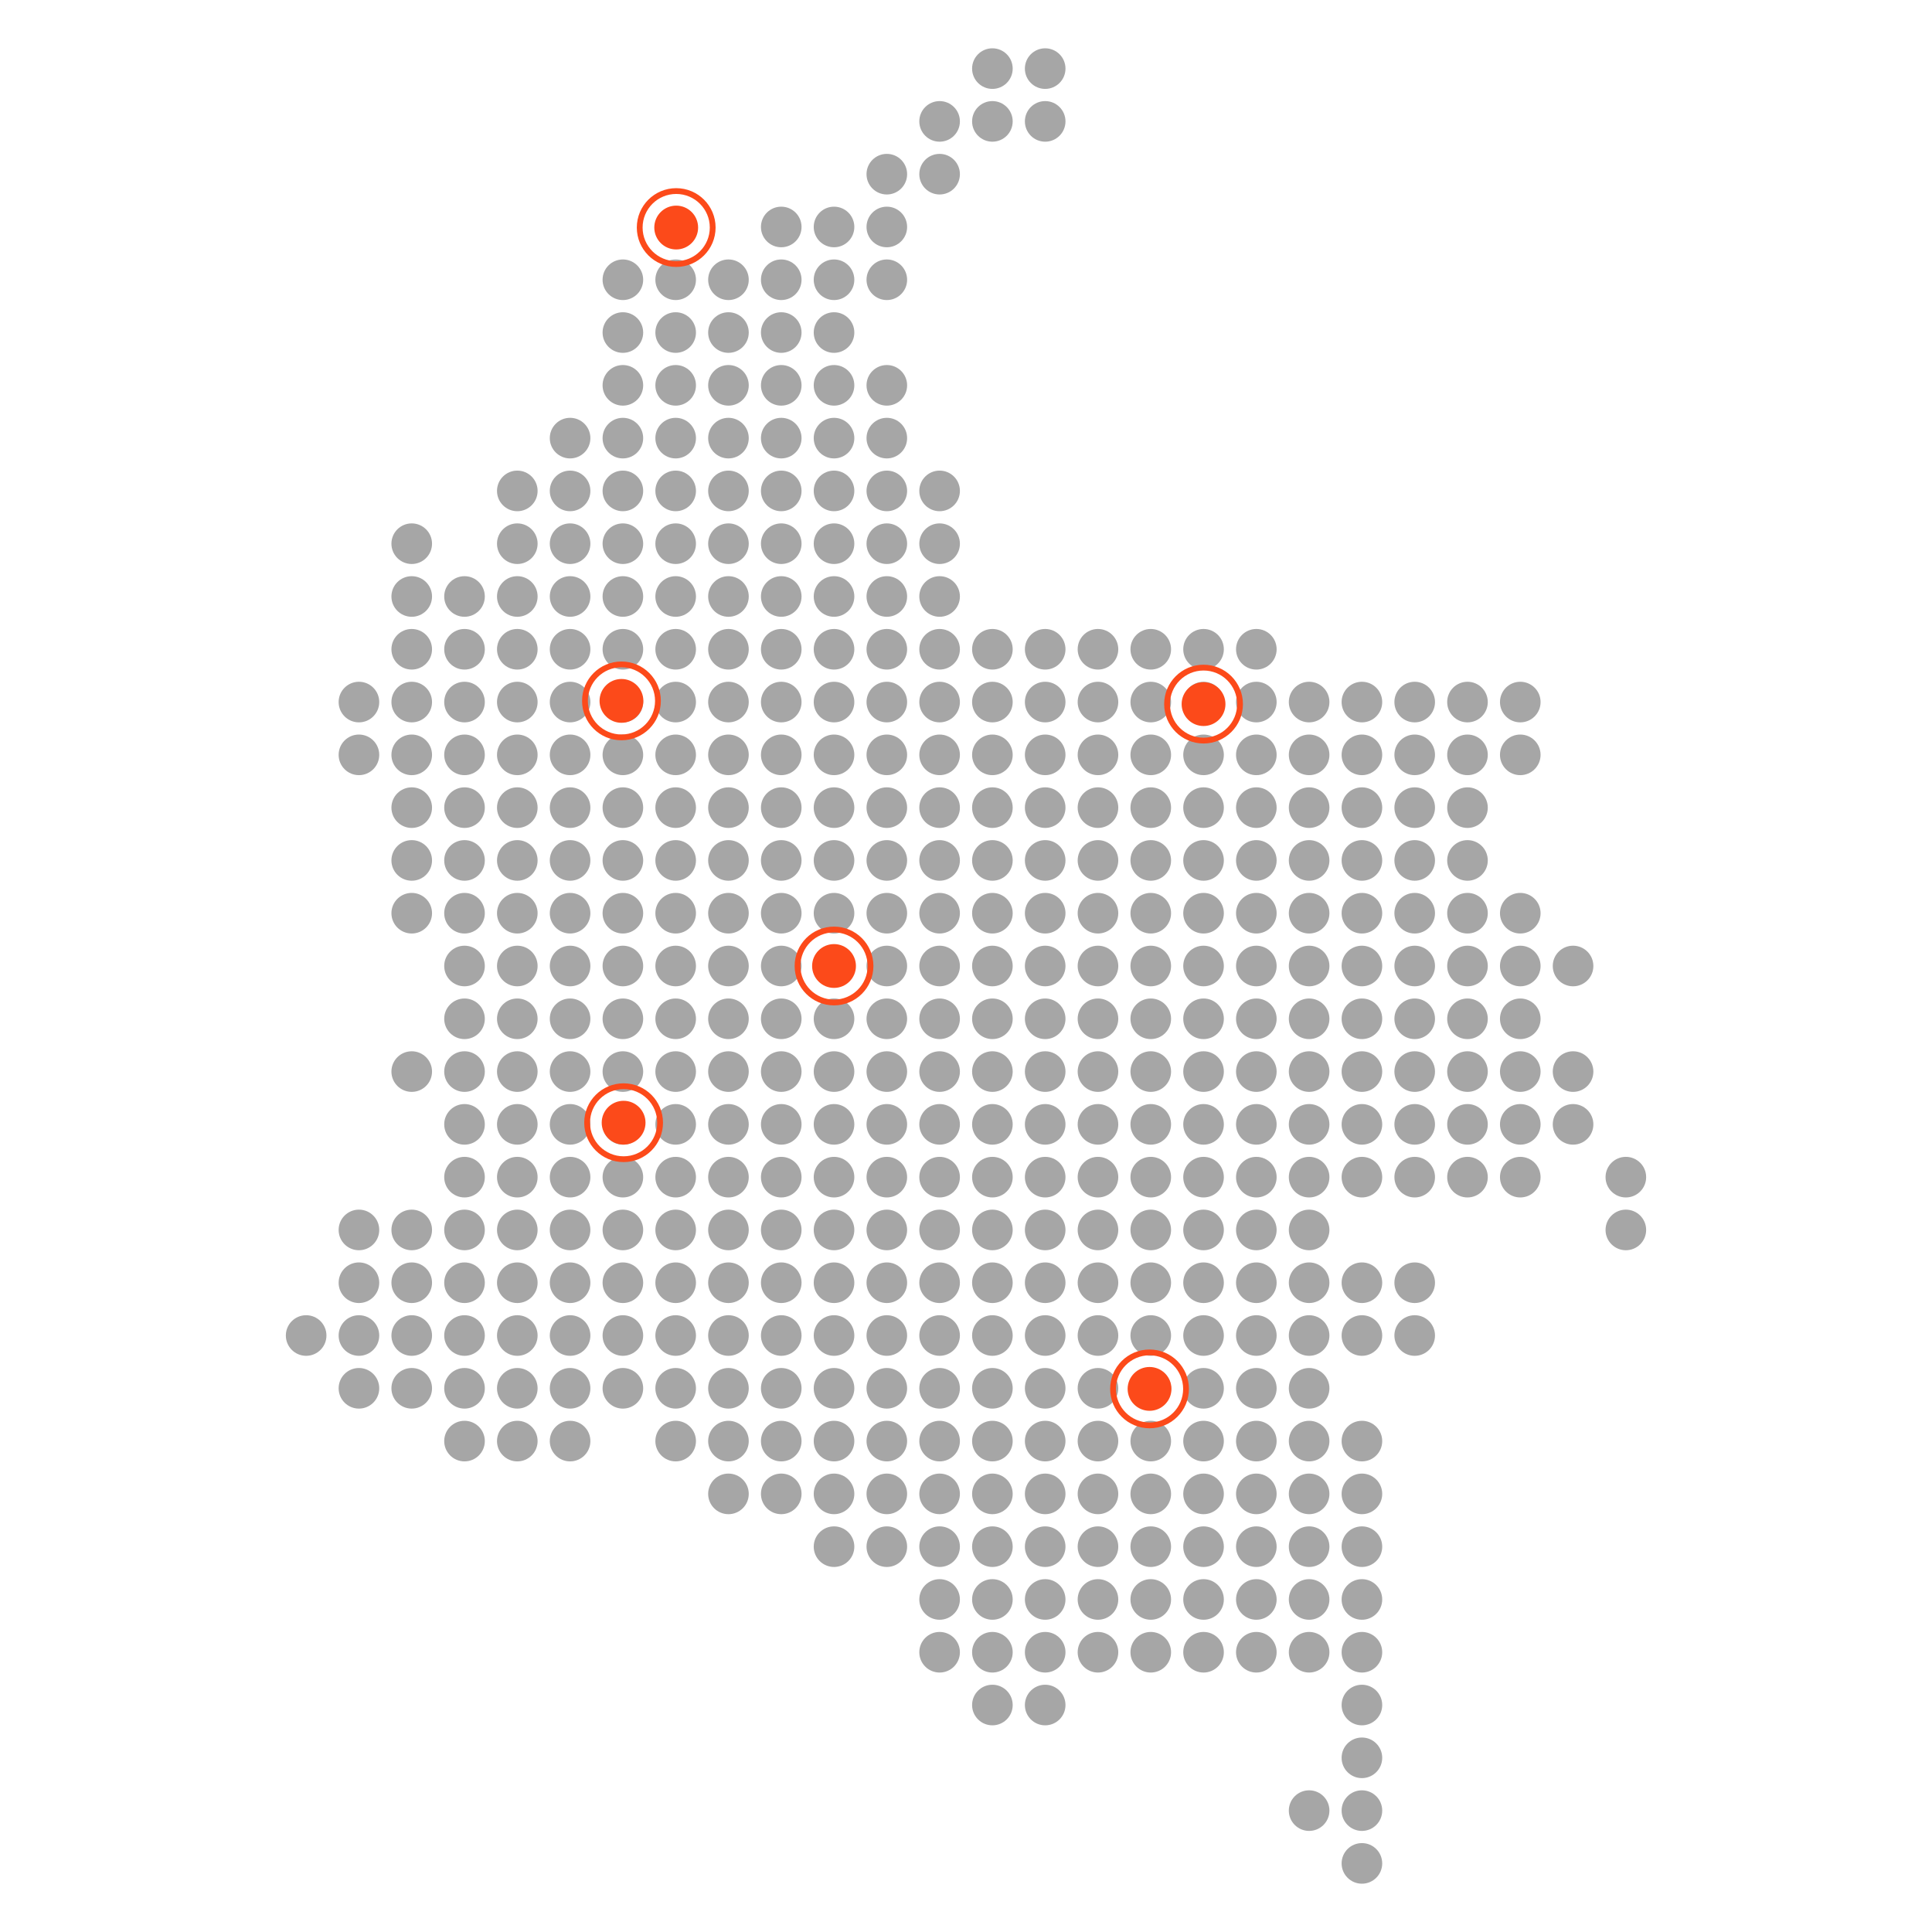 <svg xmlns:serif="http://www.serif.com/" xmlns="http://www.w3.org/2000/svg" viewBox="0 0 600 600" fill-rule="evenodd" clip-rule="evenodd" stroke-linejoin="round" stroke-miterlimit="2"><g fill="#a6a6a6"><circle cx="209.834" cy="283.606" r="6.305"/><circle cx="209.834" cy="152.456" r="6.305"/><circle cx="209.834" cy="414.757" r="6.305"/><circle cx="209.834" cy="86.881" r="6.305"/><circle cx="209.834" cy="349.181" r="6.305"/><circle cx="209.834" cy="218.031" r="6.305"/><circle cx="144.259" cy="283.606" r="6.305"/><circle cx="144.259" cy="414.757" r="6.305"/><circle cx="144.259" cy="349.181" r="6.305"/><circle cx="144.259" cy="218.031" r="6.305"/><circle cx="275.409" cy="283.606" r="6.305"/><circle cx="275.409" cy="152.456" r="6.305"/><circle cx="275.409" cy="414.757" r="6.305"/><circle cx="275.409" cy="86.881" r="6.305"/><circle cx="275.409" cy="349.181" r="6.305"/><circle cx="275.409" cy="218.031" r="6.305"/><circle cx="275.409" cy="480.332" r="6.305"/><circle cx="373.772" cy="283.606" r="6.305"/><circle cx="373.772" cy="414.757" r="6.305"/><circle cx="373.772" cy="349.181" r="6.305"/><circle cx="373.772" cy="218.031" r="6.305"/><circle cx="373.772" cy="480.332" r="6.305"/><circle cx="455.741" cy="283.606" r="6.305"/><circle cx="455.741" cy="349.181" r="6.305"/><circle cx="455.741" cy="218.031" r="6.305"/><circle cx="209.834" cy="316.394" r="6.305"/><circle cx="209.834" cy="185.243" r="6.305"/><circle cx="209.834" cy="447.544" r="6.305"/><circle cx="209.834" cy="119.668" r="6.305"/><circle cx="209.834" cy="381.969" r="6.305"/><circle cx="209.834" cy="250.819" r="6.305"/><circle cx="144.259" cy="316.394" r="6.305"/><circle cx="144.259" cy="185.243" r="6.305"/><circle cx="144.259" cy="447.544" r="6.305"/><circle cx="144.259" cy="381.969" r="6.305"/><circle cx="144.259" cy="250.819" r="6.305"/><circle cx="275.409" cy="54.093" r="6.305"/><circle cx="275.409" cy="316.394" r="6.305"/><circle cx="275.409" cy="185.243" r="6.305"/><circle cx="275.409" cy="447.544" r="6.305"/><circle cx="275.409" cy="119.668" r="6.305"/><circle cx="275.409" cy="381.969" r="6.305"/><circle cx="275.409" cy="250.819" r="6.305"/><circle cx="373.772" cy="316.394" r="6.305"/><circle cx="373.772" cy="447.544" r="6.305"/><circle cx="373.772" cy="381.969" r="6.305"/><circle cx="373.772" cy="250.819" r="6.305"/><circle cx="373.772" cy="513.119" r="6.305"/><circle cx="455.741" cy="316.394" r="6.305"/><circle cx="455.741" cy="250.819" r="6.305"/><circle cx="111.471" cy="414.757" r="6.305"/><circle cx="111.471" cy="218.031" r="6.305"/><circle cx="242.622" cy="283.606" r="6.305"/><circle cx="242.622" cy="152.456" r="6.305"/><circle cx="242.622" cy="414.757" r="6.305"/><circle cx="242.622" cy="86.881" r="6.305"/><circle cx="242.622" cy="349.181" r="6.305"/><circle cx="242.622" cy="218.031" r="6.305"/><circle cx="340.985" cy="283.606" r="6.305"/><circle cx="340.985" cy="414.757" r="6.305"/><circle cx="340.985" cy="349.181" r="6.305"/><circle cx="340.985" cy="218.031" r="6.305"/><circle cx="340.985" cy="480.332" r="6.305"/><circle cx="177.046" cy="283.606" r="6.305"/><circle cx="177.046" cy="152.456" r="6.305"/><circle cx="177.046" cy="414.757" r="6.305"/><circle cx="177.046" cy="349.181" r="6.305"/><circle cx="177.046" cy="218.031" r="6.305"/><circle cx="308.197" cy="21.305" r="6.305"/><circle cx="308.197" cy="283.606" r="6.305"/><circle cx="308.197" cy="414.757" r="6.305"/><circle cx="308.197" cy="349.181" r="6.305"/><circle cx="308.197" cy="218.031" r="6.305"/><circle cx="308.197" cy="480.332" r="6.305"/><circle cx="406.56" cy="283.606" r="6.305"/><circle cx="406.56" cy="414.757" r="6.305"/><circle cx="406.56" cy="349.181" r="6.305"/><circle cx="406.56" cy="218.031" r="6.305"/><circle cx="406.56" cy="480.332" r="6.305"/><circle cx="488.529" cy="349.181" r="6.305"/><circle cx="111.471" cy="381.969" r="6.305"/><circle cx="242.622" cy="316.394" r="6.305"/><circle cx="242.622" cy="185.243" r="6.305"/><circle cx="242.622" cy="447.544" r="6.305"/><circle cx="242.622" cy="119.668" r="6.305"/><circle cx="242.622" cy="381.969" r="6.305"/><circle cx="242.622" cy="250.819" r="6.305"/><circle cx="340.985" cy="316.394" r="6.305"/><circle cx="340.985" cy="447.544" r="6.305"/><circle cx="340.985" cy="381.969" r="6.305"/><circle cx="340.985" cy="250.819" r="6.305"/><circle cx="340.985" cy="513.119" r="6.305"/><circle cx="177.046" cy="316.394" r="6.305"/><circle cx="177.046" cy="185.243" r="6.305"/><circle cx="177.046" cy="447.544" r="6.305"/><circle cx="177.046" cy="381.969" r="6.305"/><circle cx="177.046" cy="250.819" r="6.305"/><circle cx="308.197" cy="316.394" r="6.305"/><circle cx="308.197" cy="447.544" r="6.305"/><circle cx="308.197" cy="381.969" r="6.305"/><circle cx="308.197" cy="250.819" r="6.305"/><circle cx="308.197" cy="513.119" r="6.305"/><circle cx="406.56" cy="316.394" r="6.305"/><circle cx="406.56" cy="447.544" r="6.305"/><circle cx="406.56" cy="381.969" r="6.305"/><circle cx="406.56" cy="250.819" r="6.305"/><circle cx="406.56" cy="513.119" r="6.305"/><circle cx="406.56" cy="562.301" r="6.305"/><circle cx="209.834" cy="300" r="6.305"/><circle cx="209.834" cy="168.85" r="6.305"/><circle cx="209.834" cy="431.15" r="6.305"/><circle cx="209.834" cy="103.274" r="6.305"/><circle cx="209.834" cy="365.575" r="6.305"/><circle cx="209.834" cy="234.425" r="6.305"/><circle cx="144.259" cy="300" r="6.305"/><circle cx="144.259" cy="431.15" r="6.305"/><circle cx="144.259" cy="365.575" r="6.305"/><circle cx="144.259" cy="234.425" r="6.305"/><circle cx="275.409" cy="300" r="6.305"/><circle cx="275.409" cy="168.85" r="6.305"/><circle cx="275.409" cy="431.15" r="6.305"/><circle cx="275.409" cy="365.575" r="6.305"/><circle cx="275.409" cy="234.425" r="6.305"/><circle cx="373.772" cy="300" r="6.305"/><circle cx="373.772" cy="431.15" r="6.305"/><circle cx="373.772" cy="365.575" r="6.305"/><circle cx="373.772" cy="234.425" r="6.305"/><circle cx="373.772" cy="496.726" r="6.305"/><circle cx="455.741" cy="300" r="6.305"/><circle cx="455.741" cy="365.575" r="6.305"/><circle cx="455.741" cy="234.425" r="6.305"/><circle cx="209.834" cy="70.487" r="6.305"/><circle cx="209.834" cy="332.788" r="6.305"/><circle cx="209.834" cy="201.637" r="6.305"/><circle cx="209.834" cy="136.062" r="6.305"/><circle cx="209.834" cy="398.363" r="6.305"/><circle cx="209.834" cy="267.212" r="6.305"/><circle cx="144.259" cy="332.788" r="6.305"/><circle cx="144.259" cy="201.637" r="6.305"/><circle cx="144.259" cy="398.363" r="6.305"/><circle cx="144.259" cy="267.212" r="6.305"/><circle cx="275.409" cy="70.487" r="6.305"/><circle cx="275.409" cy="332.788" r="6.305"/><circle cx="275.409" cy="201.637" r="6.305"/><circle cx="275.409" cy="463.938" r="6.305"/><circle cx="275.409" cy="136.062" r="6.305"/><circle cx="275.409" cy="398.363" r="6.305"/><circle cx="275.409" cy="267.212" r="6.305"/><circle cx="373.772" cy="332.788" r="6.305"/><circle cx="373.772" cy="201.637" r="6.305"/><circle cx="373.772" cy="463.938" r="6.305"/><circle cx="373.772" cy="398.363" r="6.305"/><circle cx="373.772" cy="267.212" r="6.305"/><circle cx="455.741" cy="332.788" r="6.305"/><circle cx="455.741" cy="267.212" r="6.305"/><circle cx="111.471" cy="431.15" r="6.305"/><circle cx="111.471" cy="234.425" r="6.305"/><circle cx="242.622" cy="300" r="6.305"/><circle cx="242.622" cy="168.85" r="6.305"/><circle cx="242.622" cy="431.15" r="6.305"/><circle cx="242.622" cy="103.274" r="6.305"/><circle cx="242.622" cy="365.575" r="6.305"/><circle cx="242.622" cy="234.425" r="6.305"/><circle cx="340.985" cy="300" r="6.305"/><circle cx="340.985" cy="431.15" r="6.305"/><circle cx="340.985" cy="365.575" r="6.305"/><circle cx="340.985" cy="234.425" r="6.305"/><circle cx="340.985" cy="496.726" r="6.305"/><circle cx="177.046" cy="300" r="6.305"/><circle cx="177.046" cy="168.85" r="6.305"/><circle cx="177.046" cy="431.15" r="6.305"/><circle cx="177.046" cy="365.575" r="6.305"/><circle cx="177.046" cy="234.425" r="6.305"/><circle cx="308.197" cy="37.699" r="6.305"/><circle cx="308.197" cy="300" r="6.305"/><circle cx="308.197" cy="431.15" r="6.305"/><circle cx="308.197" cy="365.575" r="6.305"/><circle cx="308.197" cy="234.425" r="6.305"/><circle cx="308.197" cy="496.726" r="6.305"/><circle cx="406.56" cy="300" r="6.305"/><circle cx="406.56" cy="431.15" r="6.305"/><circle cx="406.56" cy="365.575" r="6.305"/><circle cx="406.56" cy="234.425" r="6.305"/><circle cx="406.56" cy="496.726" r="6.305"/><circle cx="488.529" cy="300" r="6.305"/><circle cx="111.471" cy="398.363" r="6.305"/><circle cx="242.622" cy="70.487" r="6.305"/><circle cx="242.622" cy="332.788" r="6.305"/><circle cx="242.622" cy="201.637" r="6.305"/><circle cx="242.622" cy="463.938" r="6.305"/><circle cx="242.622" cy="136.062" r="6.305"/><circle cx="242.622" cy="398.363" r="6.305"/><circle cx="242.622" cy="267.212" r="6.305"/><circle cx="340.985" cy="332.788" r="6.305"/><circle cx="340.985" cy="201.637" r="6.305"/><circle cx="340.985" cy="463.938" r="6.305"/><circle cx="340.985" cy="398.363" r="6.305"/><circle cx="340.985" cy="267.212" r="6.305"/><circle cx="177.046" cy="332.788" r="6.305"/><circle cx="177.046" cy="201.637" r="6.305"/><circle cx="177.046" cy="136.062" r="6.305"/><circle cx="177.046" cy="398.363" r="6.305"/><circle cx="177.046" cy="267.212" r="6.305"/><circle cx="308.197" cy="332.788" r="6.305"/><circle cx="308.197" cy="201.637" r="6.305"/><circle cx="308.197" cy="463.938" r="6.305"/><circle cx="308.197" cy="398.363" r="6.305"/><circle cx="308.197" cy="267.212" r="6.305"/><circle cx="308.197" cy="529.513" r="6.305"/><circle cx="406.56" cy="332.788" r="6.305"/><circle cx="406.56" cy="463.938" r="6.305"/><circle cx="406.56" cy="398.363" r="6.305"/><circle cx="406.56" cy="267.212" r="6.305"/><circle cx="488.529" cy="332.788" r="6.305"/><circle cx="226.228" cy="300" r="6.305"/><circle cx="226.228" cy="168.85" r="6.305"/><circle cx="226.228" cy="431.15" r="6.305"/><circle cx="226.228" cy="103.274" r="6.305"/><circle cx="226.228" cy="365.575" r="6.305"/><circle cx="226.228" cy="234.425" r="6.305"/><circle cx="160.653" cy="300" r="6.305"/><circle cx="160.653" cy="168.85" r="6.305"/><circle cx="160.653" cy="431.15" r="6.305"/><circle cx="160.653" cy="365.575" r="6.305"/><circle cx="160.653" cy="234.425" r="6.305"/><circle cx="291.803" cy="37.699" r="6.305"/><circle cx="291.803" cy="300" r="6.305"/><circle cx="291.803" cy="168.85" r="6.305"/><circle cx="291.803" cy="431.15" r="6.305"/><circle cx="291.803" cy="365.575" r="6.305"/><circle cx="291.803" cy="234.425" r="6.305"/><circle cx="291.803" cy="496.726" r="6.305"/><circle cx="390.166" cy="300" r="6.305"/><circle cx="390.166" cy="431.15" r="6.305"/><circle cx="390.166" cy="365.575" r="6.305"/><circle cx="390.166" cy="234.425" r="6.305"/><circle cx="390.166" cy="496.726" r="6.305"/><circle cx="472.135" cy="300" r="6.305"/><circle cx="472.135" cy="365.575" r="6.305"/><circle cx="472.135" cy="234.425" r="6.305"/><circle cx="226.228" cy="332.788" r="6.305"/><circle cx="226.228" cy="201.637" r="6.305"/><circle cx="226.228" cy="463.938" r="6.305"/><circle cx="226.228" cy="136.062" r="6.305"/><circle cx="226.228" cy="398.363" r="6.305"/><circle cx="226.228" cy="267.212" r="6.305"/><circle cx="160.653" cy="332.788" r="6.305"/><circle cx="160.653" cy="201.637" r="6.305"/><circle cx="160.653" cy="398.363" r="6.305"/><circle cx="160.653" cy="267.212" r="6.305"/><circle cx="291.803" cy="332.788" r="6.305"/><circle cx="291.803" cy="201.637" r="6.305"/><circle cx="291.803" cy="463.938" r="6.305"/><circle cx="291.803" cy="398.363" r="6.305"/><circle cx="291.803" cy="267.212" r="6.305"/><circle cx="390.166" cy="332.788" r="6.305"/><circle cx="390.166" cy="201.637" r="6.305"/><circle cx="390.166" cy="463.938" r="6.305"/><circle cx="390.166" cy="398.363" r="6.305"/><circle cx="390.166" cy="267.212" r="6.305"/><circle cx="472.135" cy="332.788" r="6.305"/><circle cx="127.865" cy="168.85" r="6.305"/><circle cx="127.865" cy="431.15" r="6.305"/><circle cx="127.865" cy="234.425" r="6.305"/><circle cx="259.015" cy="300" r="6.305"/><circle cx="259.015" cy="168.85" r="6.305"/><circle cx="259.015" cy="431.15" r="6.305"/><circle cx="259.015" cy="103.274" r="6.305"/><circle cx="259.015" cy="365.575" r="6.305"/><circle cx="259.015" cy="234.425" r="6.305"/><circle cx="357.378" cy="300" r="6.305"/><circle cx="357.378" cy="431.15" r="6.305"/><circle cx="357.378" cy="365.575" r="6.305"/><circle cx="357.378" cy="234.425" r="6.305"/><circle cx="357.378" cy="496.726" r="6.305"/><circle cx="439.347" cy="300" r="6.305"/><circle cx="439.347" cy="365.575" r="6.305"/><circle cx="439.347" cy="234.425" r="6.305"/><circle cx="193.44" cy="300" r="6.305"/><circle cx="193.44" cy="168.85" r="6.305"/><circle cx="193.44" cy="431.15" r="6.305"/><circle cx="193.44" cy="103.274" r="6.305"/><circle cx="193.44" cy="365.575" r="6.305"/><circle cx="193.44" cy="234.425" r="6.305"/><circle cx="324.591" cy="37.699" r="6.305"/><circle cx="324.591" cy="300" r="6.305"/><circle cx="324.591" cy="431.15" r="6.305"/><circle cx="324.591" cy="365.575" r="6.305"/><circle cx="324.591" cy="234.425" r="6.305"/><circle cx="324.591" cy="496.726" r="6.305"/><circle cx="422.954" cy="300" r="6.305"/><circle cx="422.954" cy="365.575" r="6.305"/><circle cx="422.954" cy="234.425" r="6.305"/><circle cx="422.954" cy="496.726" r="6.305"/><circle cx="422.954" cy="545.907" r="6.305"/><circle cx="504.923" cy="365.575" r="6.305"/><circle cx="127.865" cy="332.788" r="6.305"/><circle cx="127.865" cy="201.637" r="6.305"/><circle cx="127.865" cy="398.363" r="6.305"/><circle cx="127.865" cy="267.212" r="6.305"/><circle cx="259.015" cy="70.487" r="6.305"/><circle cx="259.015" cy="332.788" r="6.305"/><circle cx="259.015" cy="201.637" r="6.305"/><circle cx="259.015" cy="463.938" r="6.305"/><circle cx="259.015" cy="136.062" r="6.305"/><circle cx="259.015" cy="398.363" r="6.305"/><circle cx="259.015" cy="267.212" r="6.305"/><circle cx="357.378" cy="332.788" r="6.305"/><circle cx="357.378" cy="201.637" r="6.305"/><circle cx="357.378" cy="463.938" r="6.305"/><circle cx="357.378" cy="398.363" r="6.305"/><circle cx="357.378" cy="267.212" r="6.305"/><circle cx="439.347" cy="332.788" r="6.305"/><circle cx="439.347" cy="398.363" r="6.305"/><circle cx="439.347" cy="267.212" r="6.305"/><circle cx="193.44" cy="332.788" r="6.305"/><circle cx="193.44" cy="201.637" r="6.305"/><circle cx="193.44" cy="136.062" r="6.305"/><circle cx="193.44" cy="398.363" r="6.305"/><circle cx="193.44" cy="267.212" r="6.305"/><circle cx="324.591" cy="332.788" r="6.305"/><circle cx="324.591" cy="201.637" r="6.305"/><circle cx="324.591" cy="463.938" r="6.305"/><circle cx="324.591" cy="398.363" r="6.305"/><circle cx="324.591" cy="267.212" r="6.305"/><circle cx="324.591" cy="529.513" r="6.305"/><circle cx="422.954" cy="332.788" r="6.305"/><circle cx="422.954" cy="463.938" r="6.305"/><circle cx="422.954" cy="398.363" r="6.305"/><circle cx="422.954" cy="267.212" r="6.305"/><circle cx="422.954" cy="529.513" r="6.305"/><circle cx="422.954" cy="578.695" r="6.305"/><circle cx="95.077" cy="414.757" r="6.305"/><circle cx="226.228" cy="283.606" r="6.305"/><circle cx="226.228" cy="152.456" r="6.305"/><circle cx="226.228" cy="414.757" r="6.305"/><circle cx="226.228" cy="86.881" r="6.305"/><circle cx="226.228" cy="349.181" r="6.305"/><circle cx="226.228" cy="218.031" r="6.305"/><circle cx="160.653" cy="283.606" r="6.305"/><circle cx="160.653" cy="152.456" r="6.305"/><circle cx="160.653" cy="414.757" r="6.305"/><circle cx="160.653" cy="349.181" r="6.305"/><circle cx="160.653" cy="218.031" r="6.305"/><circle cx="291.803" cy="283.606" r="6.305"/><circle cx="291.803" cy="152.456" r="6.305"/><circle cx="291.803" cy="414.757" r="6.305"/><circle cx="291.803" cy="349.181" r="6.305"/><circle cx="291.803" cy="218.031" r="6.305"/><circle cx="291.803" cy="480.332" r="6.305"/><circle cx="390.166" cy="283.606" r="6.305"/><circle cx="390.166" cy="414.757" r="6.305"/><circle cx="390.166" cy="349.181" r="6.305"/><circle cx="390.166" cy="218.031" r="6.305"/><circle cx="390.166" cy="480.332" r="6.305"/><circle cx="472.135" cy="283.606" r="6.305"/><circle cx="472.135" cy="349.181" r="6.305"/><circle cx="472.135" cy="218.031" r="6.305"/><circle cx="226.228" cy="316.394" r="6.305"/><circle cx="226.228" cy="185.243" r="6.305"/><circle cx="226.228" cy="447.544" r="6.305"/><circle cx="226.228" cy="119.668" r="6.305"/><circle cx="226.228" cy="381.969" r="6.305"/><circle cx="226.228" cy="250.819" r="6.305"/><circle cx="160.653" cy="316.394" r="6.305"/><circle cx="160.653" cy="185.243" r="6.305"/><circle cx="160.653" cy="447.544" r="6.305"/><circle cx="160.653" cy="381.969" r="6.305"/><circle cx="160.653" cy="250.819" r="6.305"/><circle cx="291.803" cy="54.093" r="6.305"/><circle cx="291.803" cy="316.394" r="6.305"/><circle cx="291.803" cy="185.243" r="6.305"/><circle cx="291.803" cy="447.544" r="6.305"/><circle cx="291.803" cy="381.969" r="6.305"/><circle cx="291.803" cy="250.819" r="6.305"/><circle cx="291.803" cy="513.119" r="6.305"/><circle cx="390.166" cy="316.394" r="6.305"/><circle cx="390.166" cy="447.544" r="6.305"/><circle cx="390.166" cy="381.969" r="6.305"/><circle cx="390.166" cy="250.819" r="6.305"/><circle cx="390.166" cy="513.119" r="6.305"/><circle cx="472.135" cy="316.394" r="6.305"/><circle cx="127.865" cy="283.606" r="6.305"/><circle cx="127.865" cy="414.757" r="6.305"/><circle cx="127.865" cy="218.031" r="6.305"/><circle cx="259.015" cy="283.606" r="6.305"/><circle cx="259.015" cy="152.456" r="6.305"/><circle cx="259.015" cy="414.757" r="6.305"/><circle cx="259.015" cy="86.881" r="6.305"/><circle cx="259.015" cy="349.181" r="6.305"/><circle cx="259.015" cy="218.031" r="6.305"/><circle cx="259.015" cy="480.332" r="6.305"/><circle cx="357.378" cy="283.606" r="6.305"/><circle cx="357.378" cy="414.757" r="6.305"/><circle cx="357.378" cy="349.181" r="6.305"/><circle cx="357.378" cy="218.031" r="6.305"/><circle cx="357.378" cy="480.332" r="6.305"/><circle cx="439.347" cy="283.606" r="6.305"/><circle cx="439.347" cy="414.757" r="6.305"/><circle cx="439.347" cy="349.181" r="6.305"/><circle cx="439.347" cy="218.031" r="6.305"/><circle cx="193.44" cy="283.606" r="6.305"/><circle cx="193.44" cy="152.456" r="6.305"/><circle cx="193.44" cy="414.757" r="6.305"/><circle cx="193.44" cy="86.881" r="6.305"/><circle cx="193.44" cy="349.181" r="6.305"/><circle cx="193.44" cy="218.031" r="6.305"/><circle cx="324.591" cy="21.305" r="6.305"/><circle cx="324.591" cy="283.606" r="6.305"/><circle cx="324.591" cy="414.757" r="6.305"/><circle cx="324.591" cy="349.181" r="6.305"/><circle cx="324.591" cy="218.031" r="6.305"/><circle cx="324.591" cy="480.332" r="6.305"/><circle cx="422.954" cy="283.606" r="6.305"/><circle cx="422.954" cy="414.757" r="6.305"/><circle cx="422.954" cy="349.181" r="6.305"/><circle cx="422.954" cy="218.031" r="6.305"/><circle cx="422.954" cy="480.332" r="6.305"/><circle cx="127.865" cy="185.243" r="6.305"/><circle cx="127.865" cy="381.969" r="6.305"/><circle cx="127.865" cy="250.819" r="6.305"/><circle cx="259.015" cy="316.394" r="6.305"/><circle cx="259.015" cy="185.243" r="6.305"/><circle cx="259.015" cy="447.544" r="6.305"/><circle cx="259.015" cy="119.668" r="6.305"/><circle cx="259.015" cy="381.969" r="6.305"/><circle cx="259.015" cy="250.819" r="6.305"/><circle cx="357.378" cy="316.394" r="6.305"/><circle cx="357.378" cy="447.544" r="6.305"/><circle cx="357.378" cy="381.969" r="6.305"/><circle cx="357.378" cy="250.819" r="6.305"/><circle cx="357.378" cy="513.119" r="6.305"/><circle cx="439.347" cy="316.394" r="6.305"/><circle cx="439.347" cy="250.819" r="6.305"/><circle cx="193.44" cy="316.394" r="6.305"/><circle cx="193.44" cy="185.243" r="6.305"/><circle cx="193.44" cy="119.668" r="6.305"/><circle cx="193.44" cy="381.969" r="6.305"/><circle cx="193.44" cy="250.819" r="6.305"/><circle cx="324.591" cy="316.394" r="6.305"/><circle cx="324.591" cy="447.544" r="6.305"/><circle cx="324.591" cy="381.969" r="6.305"/><circle cx="324.591" cy="250.819" r="6.305"/><circle cx="324.591" cy="513.119" r="6.305"/><circle cx="422.954" cy="316.394" r="6.305"/><circle cx="422.954" cy="447.544" r="6.305"/><circle cx="422.954" cy="250.819" r="6.305"/><circle cx="422.954" cy="513.119" r="6.305"/><circle cx="422.954" cy="562.301" r="6.305"/><circle cx="504.923" cy="381.969" r="6.305"/></g><g serif:id="Ciudad 1" stroke="#fc4a1a"><circle cx="259.015" cy="300" r="6.305" fill="#fc4a1a"/><circle cx="259.015" cy="300" r="11.333" fill="none" stroke-width="1.8"/></g><g serif:id="Ciudad 2" stroke="#fc4a1a"><circle serif:id="relleno" cx="373.772" cy="218.667" r="6.305" fill="#fc4a1a"/><circle serif:id="trazo" cx="373.772" cy="218.667" r="11.333" fill="none" stroke-width="1.8"/></g><g serif:id="Ciudad 3" stroke="#fc4a1a"><circle serif:id="relleno" cx="357" cy="431.333" r="6.305" fill="#fc4a1a"/><circle serif:id="trazo" cx="357" cy="431.333" r="11.333" fill="none" stroke-width="1.8"/></g><g serif:id="Ciudad 4" stroke="#fc4a1a"><circle serif:id="relleno" cx="193" cy="217.667" r="6.305" fill="#fc4a1a"/><circle serif:id="trazo" cx="193" cy="217.667" r="11.333" fill="none" stroke-width="1.8"/></g><g serif:id="Ciudad 5" stroke="#fc4a1a"><circle serif:id="relleno" cx="193.667" cy="348.667" r="6.305" fill="#fc4a1a"/><circle serif:id="trazo" cx="193.667" cy="348.667" r="11.333" fill="none" stroke-width="1.8"/></g><g serif:id="Ciudad 6" stroke="#fc4a1a"><circle serif:id="relleno" cx="210" cy="70.667" r="6.305" fill="#fc4a1a"/><circle serif:id="trazo" cx="210" cy="70.667" r="11.333" fill="none" stroke-width="1.8"/></g></svg>